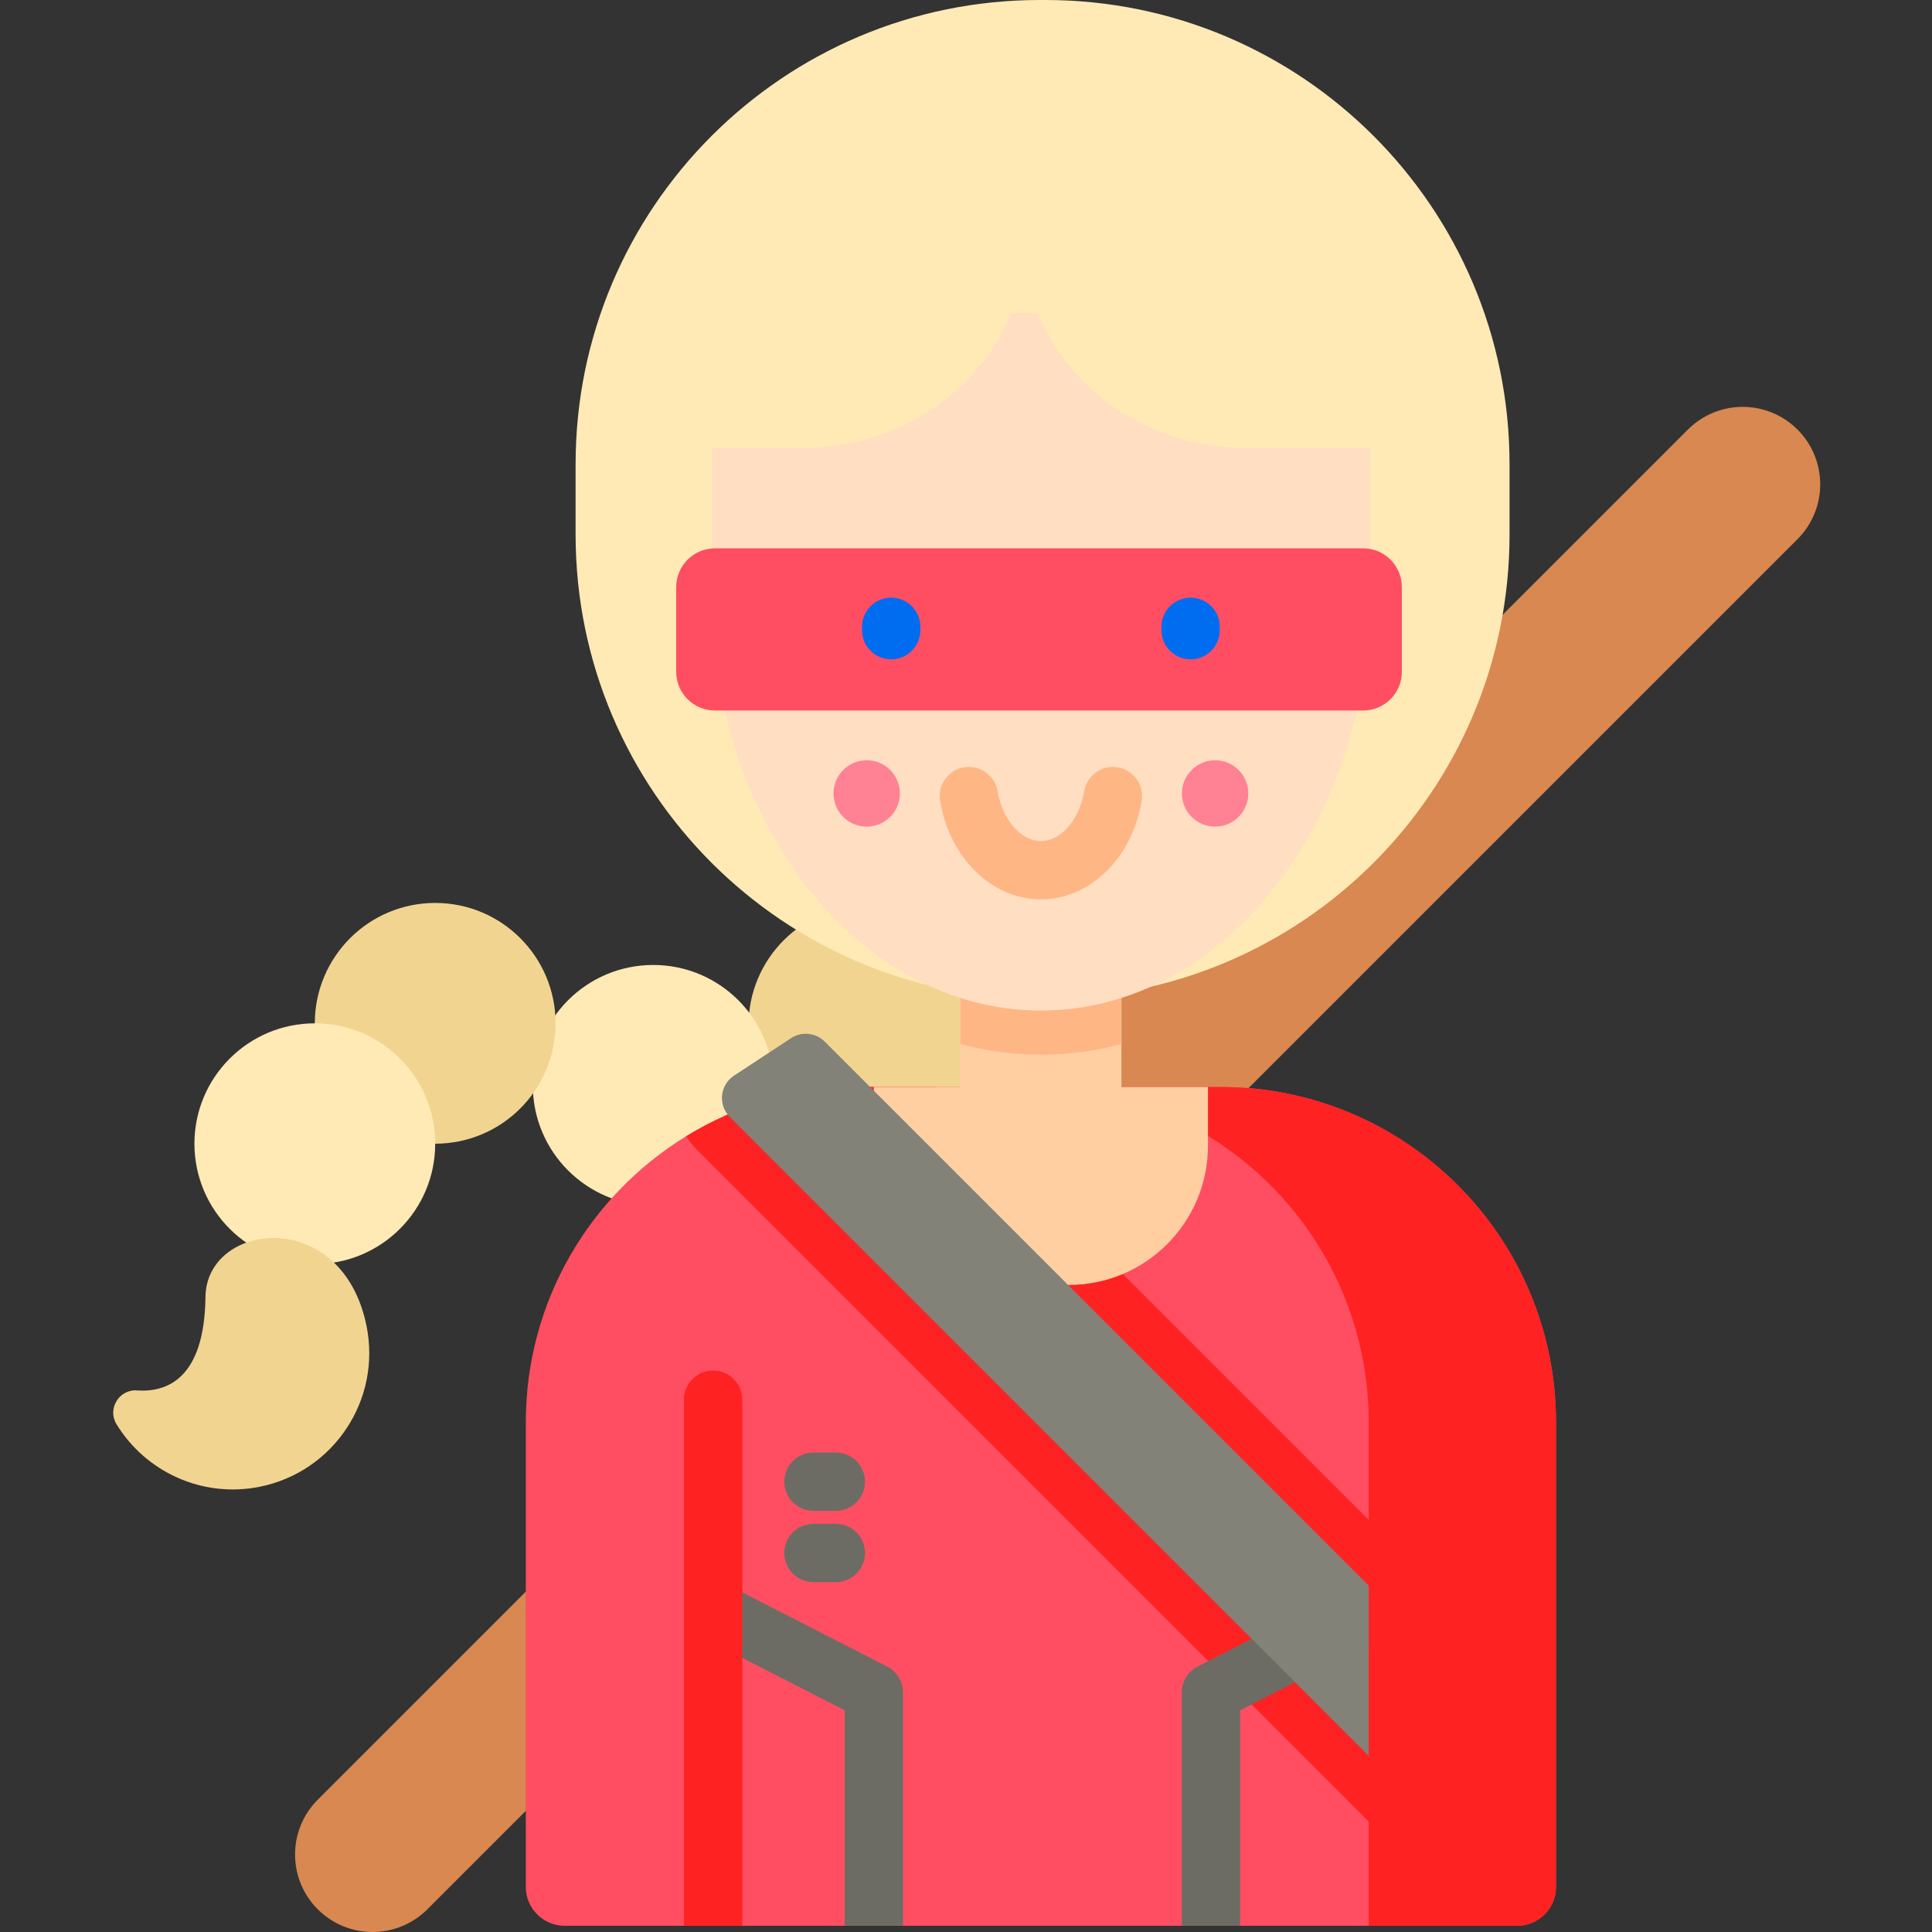 <svg height="512pt" viewBox="-30 0 512 512" width="512pt" xmlns="http://www.w3.org/2000/svg"><rect x="-30" y="0" width="512" height="512" fill="#333333" stroke="none"/><path d="m54.211 505.984c-8.02-8.02-8.02-21.023 0-29.043l363.102-363.102c8.02-8.02 21.023-8.02 29.043 0 8.023 8.02 8.023 21.023 0 29.043l-363.102 363.102c-8.02 8.02-21.023 8.02-29.043 0zm0 0" fill="#d88850"/><path d="m232.172 271.715c0 17.617-14.281 31.898-31.902 31.898-17.617 0-31.902-14.281-31.902-31.898 0-17.621 14.285-31.902 31.902-31.902 17.621 0 31.902 14.281 31.902 31.902zm0 0" fill="#f2d491"/><path d="m175.008 287.629c0 17.617-14.281 31.898-31.902 31.898-17.617 0-31.902-14.281-31.902-31.898 0-17.621 14.285-31.902 31.902-31.902 17.621 0 31.902 14.281 31.902 31.902zm0 0" fill="#ffeab6"/><path d="m117.234 271.191c0 17.617-14.281 31.902-31.902 31.902-17.617 0-31.902-14.285-31.902-31.902 0-17.621 14.285-31.902 31.902-31.902 17.621 0 31.902 14.281 31.902 31.902zm0 0" fill="#f2d491"/><path d="m85.332 303.094c0 17.617-14.281 31.898-31.902 31.898-17.617 0-31.902-14.281-31.902-31.898 0-17.621 14.285-31.902 31.902-31.902 17.621 0 31.902 14.281 31.902 31.902zm0 0" fill="#ffeab6"/><path d="m24.453 343.695c.246-19.957 36.227-24.195 42.684 7.711 3.957 19.562-8.691 38.629-28.254 42.59-15.316 3.098-30.328-3.984-38.023-16.594-2.469-4.039.707-9.254 5.43-8.926 7.988.559 17.898-3.137 18.164-24.781zm0 0" fill="#f2d491"/><path d="m122.539 141.66v-18.645c0-67.941 55.078-123.016 123.016-123.016h1.473c67.941 0 123.016 55.074 123.016 123.016v18.645c0 67.941-55.074 123.016-123.016 123.016h-1.473c-67.938 0-123.016-55.074-123.016-123.016zm0 0" fill="#ffeab6"/><path d="m382.352 376.934v123.117c0 5.688-4.617 10.301-10.301 10.301h-252.406c-5.688 0-10.301-4.613-10.301-10.301v-123.117c0-32.09 17.008-60.203 42.504-75.82 13.496-8.285 29.383-13.055 46.379-13.055h95.25c49.078 0 88.875 39.785 88.875 88.875zm0 0" fill="#ff4e61"/><path d="m345.043 415.09v79.98l-190.352-190.359c-1.098-1.098-2.051-2.309-2.844-3.605 13.496-8.277 29.379-13.051 46.375-13.051h19.777zm0 0" fill="#f22"/><path d="m209.301 448.52v61.832h-15.453v-57.105l-36.047-18.449c-3.801-1.945-5.305-6.602-3.355-10.406 1.945-3.789 6.602-5.293 10.402-3.355l40.25 20.602c2.578 1.332 4.203 3.977 4.203 6.883zm0 0" fill="#6c6c65"/><path d="m334.684 434.797-36.043 18.453v57.102h-15.453v-61.832c0-2.906 1.625-5.551 4.203-6.883l40.246-20.602c3.801-1.938 8.461-.445 10.406 3.355 1.938 3.805.441 8.461-3.359 10.406zm0 0" fill="#6c6c65"/><path d="m382.348 376.926v123.125c0 5.688-4.609 10.301-10.301 10.301h-39.324v-133.418c0-49.086-39.785-88.875-88.875-88.875h49.637c49.078 0 88.863 39.789 88.863 88.867zm0 0" fill="#f22"/><path d="m166.703 370.926v139.426h-15.453v-139.426c0-4.266 3.449-7.727 7.727-7.727 4.266 0 7.727 3.461 7.727 7.727zm0 0" fill="#f22"/><path d="m290.125 288.059v15.539c0 20.391-16.535 36.93-36.926 36.93h-14.703c-20.391 0-36.926-16.535-36.926-36.93v-15.539h22.93v-47.273h42.695v47.273zm0 0" fill="#ffcfa1"/><path d="m267.195 240.785v35.91c-6.922 1.855-14.066 2.812-21.348 2.812s-14.426-.957-21.348-2.812v-35.91zm0 0" fill="#ffb685"/><path d="m158.621 83.016v74.367c0 60.977 39.055 110.418 87.227 110.418s87.227-49.441 87.227-110.418v-74.367zm0 0" fill="#ffdec2"/><path d="m331.238 188.297h-171.77c-5.668 0-10.27-4.598-10.27-10.27v-22.441c0-5.672 4.598-10.27 10.27-10.27h171.77c5.672 0 10.27 4.594 10.27 10.27v22.441c0 5.668-4.598 10.27-10.27 10.27zm0 0" fill="#ff4e61"/><path d="m245.848 238.34c-12.996 0-24.227-10.988-26.711-26.129-.688-4.211 2.164-8.184 6.375-8.875 4.207-.688 8.188 2.164 8.875 6.375 1.23 7.512 6.16 13.176 11.461 13.176 5.305 0 10.23-5.664 11.461-13.176.691-4.211 4.66-7.074 8.875-6.375 4.211.691 7.066 4.664 6.375 8.875-2.484 15.141-13.715 26.129-26.711 26.129zm0 0" fill="#ffb685"/><path d="m206.168 174.738c-4.266 0-7.727-3.461-7.727-7.727v-.906c0-4.266 3.461-7.723 7.727-7.723 4.27 0 7.727 3.457 7.727 7.723v.906c0 4.266-3.457 7.727-7.727 7.727zm0 0" fill="#006df0"/><path d="m285.527 174.738c-4.27 0-7.727-3.461-7.727-7.727v-.906c0-4.266 3.461-7.723 7.727-7.723 4.27 0 7.727 3.457 7.727 7.723v.906c0 4.266-3.457 7.727-7.727 7.727zm0 0" fill="#006df0"/><path d="m241.488 34.066v30.121c0 30.109-26.332 54.512-58.816 54.512h-37.344v-30.121c0-30.105 26.332-54.512 58.816-54.512zm0 0" fill="#ffeab6"/><path d="m241.488 34.066v30.121c0 30.109 26.332 54.512 58.816 54.512h45.762v-30.121c0-30.105-26.332-54.512-58.812-54.512zm0 0" fill="#ffeab6"/><path d="m208.477 210.273c0 4.855-3.938 8.793-8.793 8.793-4.859 0-8.797-3.938-8.797-8.793 0-4.859 3.938-8.797 8.797-8.797 4.855 0 8.793 3.938 8.793 8.797zm0 0" fill="#ff8294"/><path d="m300.809 210.273c0 4.855-3.938 8.793-8.797 8.793-4.855 0-8.793-3.938-8.793-8.793 0-4.859 3.938-8.797 8.793-8.797 4.859 0 8.797 3.938 8.797 8.797zm0 0" fill="#ff8294"/><path d="m332.719 420.199v45.117l-169.316-169.316c-3.18-3.18-2.637-8.48 1.121-10.949l15.117-9.93c2.812-1.848 6.535-1.465 8.914.914zm0 0" fill="#828278"/><g fill="#6c6c65"><path d="m191.504 419.285h-5.934c-4.27 0-7.727-3.461-7.727-7.727 0-4.27 3.457-7.727 7.727-7.727h5.934c4.266 0 7.727 3.457 7.727 7.727 0 4.266-3.461 7.727-7.727 7.727zm0 0"/><path d="m191.504 400.387h-5.934c-4.27 0-7.727-3.461-7.727-7.727s3.457-7.727 7.727-7.727h5.934c4.266 0 7.727 3.461 7.727 7.727s-3.461 7.727-7.727 7.727zm0 0"/></g></svg>